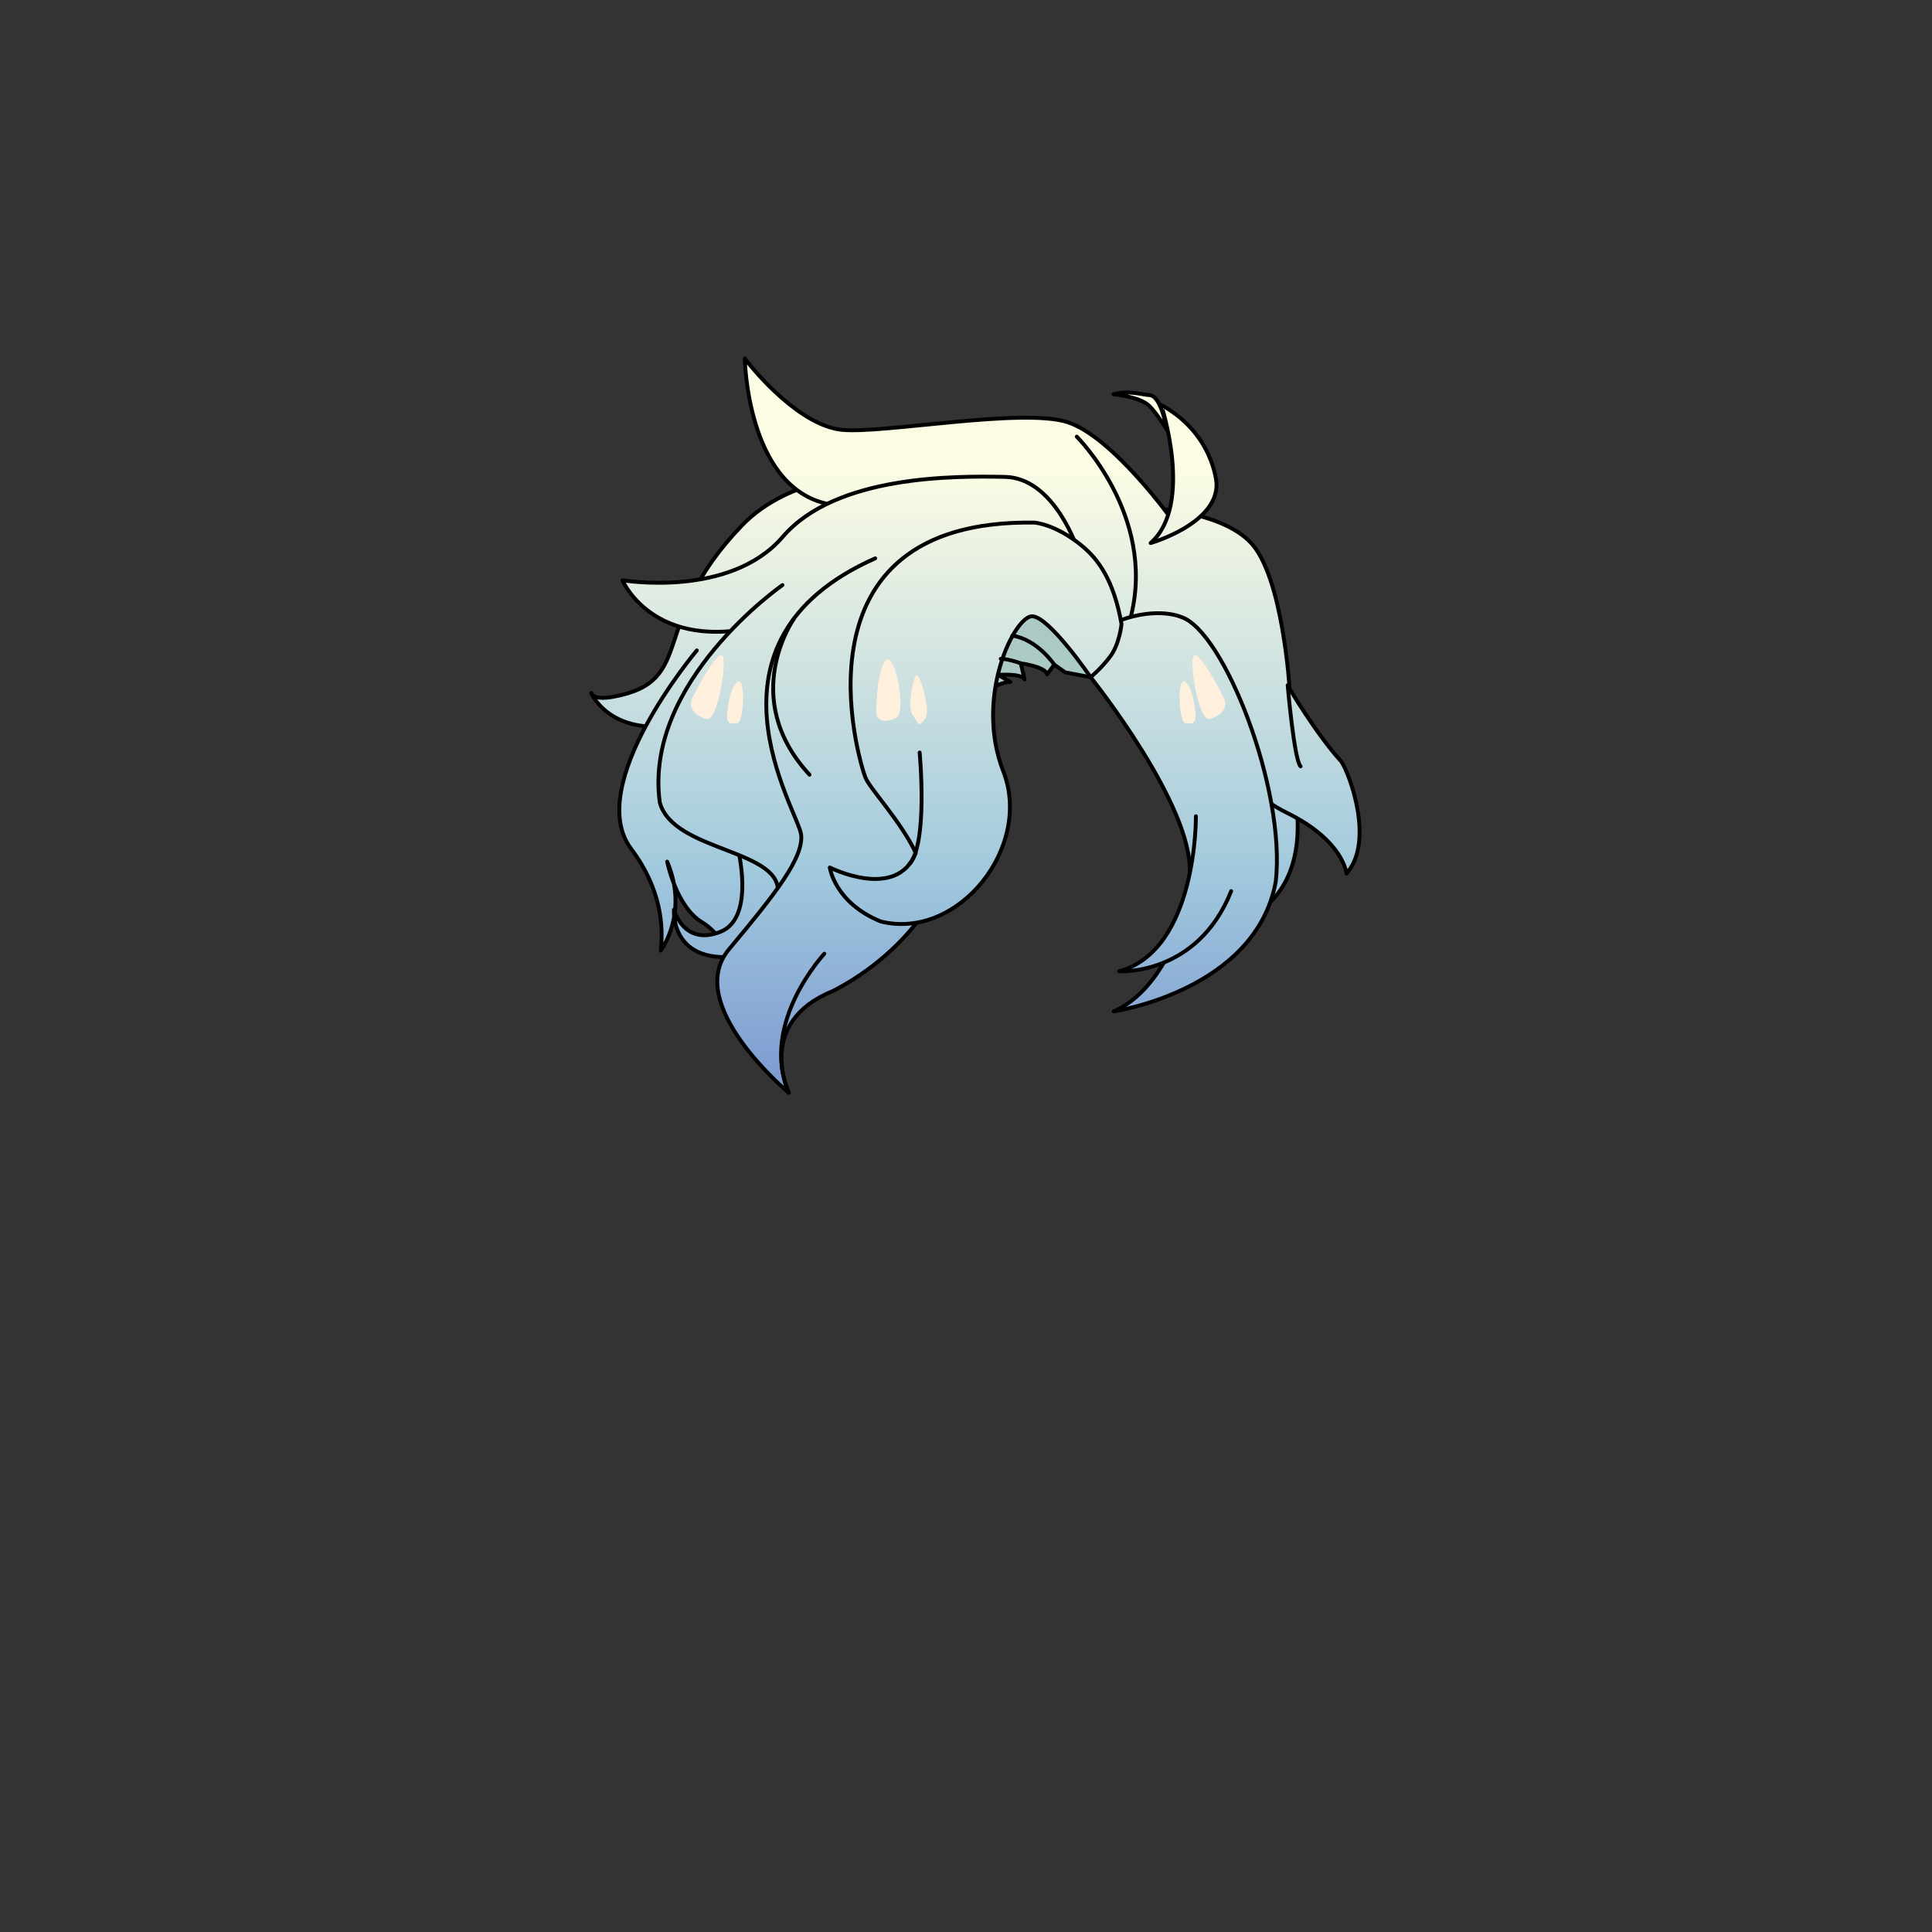 <svg xmlns="http://www.w3.org/2000/svg" width="500" height="500" version="1.1"><rect width="100%" height="100%" fill="#333333" stroke="none"/><g id="x9270"><g><g><g><linearGradient id="hair1XMLID_4637_" gradientUnits="userSpaceOnUse" x1="286.91" y1="121.667" x2="286.91" y2="332.338"><stop offset="0" style="stop-color:#FCFCE4"></stop><stop offset="0.5" style="stop-color:#A0C8DD"></stop><stop offset="1" style="stop-color:#5D6EC5"></stop></linearGradient><path style="fill:url(#hair1XMLID_4637_);stroke:#000000;stroke-linecap:round;stroke-linejoin:round;" d="M324.667,210.333c0,0,18.667-92-76.333-86.667l-0.667,35.667c0,0,24.503-0.776,39.667,9.333C303.333,179.333,324.667,210.333,324.667,210.333"></path><linearGradient id="hair1XMLID_4638_" gradientUnits="userSpaceOnUse" x1="324.353" y1="121.665" x2="324.353" y2="332.339"><stop offset="0" style="stop-color:#FCFCE4"></stop><stop offset="0.5" style="stop-color:#A0C8DD"></stop><stop offset="1" style="stop-color:#5D6EC5"></stop></linearGradient><path style="fill:url(#hair1XMLID_4638_);stroke:#000000;stroke-linecap:round;stroke-linejoin:round;" d="M335.334,207.667c0,0,3.999,20-10.334,28.667s-12-40-12-40S335.668,189.667,335.334,207.667z"></path><linearGradient id="hair1XMLID_4639_" gradientUnits="userSpaceOnUse" x1="323.535" y1="121.667" x2="323.535" y2="332.338"><stop offset="0" style="stop-color:#FCFCE4"></stop><stop offset="0.5" style="stop-color:#A0C8DD"></stop><stop offset="1" style="stop-color:#5D6EC5"></stop></linearGradient><path style="fill:url(#hair1XMLID_4639_);stroke:#000000;stroke-linecap:round;stroke-linejoin:round;" d="M295.209,131.324c0,0,20.297,0.363,28.541,9.176c8.243,8.813,10,37.75,10,37.75s6.917,11.75,13.379,18.837c2.205,3.247,8.649,20.809,1.334,28.97c0,0-0.714-8.474-15.38-15.684c-14.665-7.209-29.333-26.874-29.333-26.874"></path><linearGradient id="hair1XMLID_4640_" gradientUnits="userSpaceOnUse" x1="334.917" y1="121.667" x2="334.917" y2="332.339"><stop offset="0" style="stop-color:#FCFCE4"></stop><stop offset="0.5" style="stop-color:#A0C8DD"></stop><stop offset="1" style="stop-color:#5D6EC5"></stop></linearGradient><path style="fill:url(#hair1XMLID_4640_);stroke:#000000;stroke-linecap:round;stroke-linejoin:round;" d="M333.25,177.333c0,0,1.668,19.333,3.334,21"></path><linearGradient id="hair1XMLID_4641_" gradientUnits="userSpaceOnUse" x1="306.358" y1="121.667" x2="306.358" y2="332.339"><stop offset="0" style="stop-color:#FCFCE4"></stop><stop offset="0.5" style="stop-color:#A0C8DD"></stop><stop offset="1" style="stop-color:#5D6EC5"></stop></linearGradient><path style="fill:url(#hair1XMLID_4641_);stroke:#000000;stroke-linecap:round;stroke-linejoin:round;" d="M282.25,175.25c0,0,26.75,33.375,25.625,50.875S298,257.625,288.2,261.75c0,0,36.8-5.417,41.967-33.583c2.698-23.744-13.438-64.963-24.5-68.5c0,0-5.917-2.667-15.667,0.833"></path><linearGradient id="hair1XMLID_4642_" gradientUnits="userSpaceOnUse" x1="216" y1="121.667" x2="216" y2="332.338"><stop offset="0" style="stop-color:#FCFCE4"></stop><stop offset="0.5" style="stop-color:#A0C8DD"></stop><stop offset="1" style="stop-color:#5D6EC5"></stop></linearGradient><path style="fill:url(#hair1XMLID_4642_);stroke:#000000;stroke-linecap:round;stroke-linejoin:round;" d="M279,127.667c0,0-62.333-17.333-87,8.333s-11.333,40.333-33.333,44.333c-5.333,1-5.667-1-5.667-1s6.333,15,31,5.667s31.333-33.667,82-30.667"></path><linearGradient id="hair1XMLID_4643_" gradientUnits="userSpaceOnUse" x1="186.475" y1="121.667" x2="186.475" y2="332.338"><stop offset="0" style="stop-color:#FCFCE4"></stop><stop offset="0.5" style="stop-color:#A0C8DD"></stop><stop offset="1" style="stop-color:#5D6EC5"></stop></linearGradient><path style="fill:url(#hair1XMLID_4643_);stroke:#000000;stroke-linecap:round;stroke-linejoin:round;" d="M180.333,168.333c0,0-29.396,34.804-17,51.333c8,10.667,8.334,20.333,7.667,26.333c0,0,7.333-9.667,1.667-23c0,0,2.333,11.667,9,15.667S195,256,195,256l17.667-37L211,186"></path><linearGradient id="hair1XMLID_4644_" gradientUnits="userSpaceOnUse" x1="193.586" y1="121.665" x2="193.586" y2="332.34"><stop offset="0" style="stop-color:#FCFCE4"></stop><stop offset="0.5" style="stop-color:#A0C8DD"></stop><stop offset="1" style="stop-color:#5D6EC5"></stop></linearGradient><path style="fill:url(#hair1XMLID_4644_);stroke:#000000;stroke-linecap:round;stroke-linejoin:round;" d="M190.667,218.333c0,0,5.25,19.083-4.25,22.833s-12-5.75-12-5.75s-1.25,16.5,21,11.25s16.75-18.5,16.75-18.5"></path><linearGradient id="hair1XMLID_4645_" gradientUnits="userSpaceOnUse" x1="248.125" y1="121.667" x2="248.125" y2="332.338"><stop offset="0" style="stop-color:#FCFCE4"></stop><stop offset="0.5" style="stop-color:#A0C8DD"></stop><stop offset="1" style="stop-color:#5D6EC5"></stop></linearGradient><path style="fill:url(#hair1XMLID_4645_);stroke:#000000;stroke-linecap:round;stroke-linejoin:round;" d="M303.5,134.75c0,0-15.5-21.75-27.25-25.5s-47.5,3-58.25,2s-22.5-14.75-25.25-18.5c0,0,0.5,32.5,20.75,37.5s50,3,50,3"></path><path style="fill:none;stroke:#000000;stroke-linecap:round;stroke-linejoin:round;" d="M278.667,113c0,0,20.416,20.25,14.083,46.25"></path><g><linearGradient id="hair1XMLID_4646_" gradientUnits="userSpaceOnUse" x1="306.312" y1="121.667" x2="306.312" y2="332.338"><stop offset="0" style="stop-color:#FCFCE4"></stop><stop offset="0.5" style="stop-color:#A0C8DD"></stop><stop offset="1" style="stop-color:#5D6EC5"></stop></linearGradient><path style="fill:url(#hair1XMLID_4646_);stroke:#000000;stroke-linecap:round;stroke-linejoin:round;" d="M297.784,140.542c0,0,17.391-4.988,17.05-15.38c0,0-0.683-12.887-14.321-20.369C300.513,104.792,309.037,130.565,297.784,140.542z"></path><linearGradient id="hair1XMLID_4647_" gradientUnits="userSpaceOnUse" x1="295.043" y1="121.667" x2="295.043" y2="332.338"><stop offset="0" style="stop-color:#FCFCE4"></stop><stop offset="0.5" style="stop-color:#A0C8DD"></stop><stop offset="1" style="stop-color:#5D6EC5"></stop></linearGradient><path style="fill:url(#hair1XMLID_4647_);stroke:#000000;stroke-linecap:round;stroke-linejoin:round;" d="M301.919,111.132c0,0-1.33-8.789-4.475-8.885c-1.723-0.053-5.207-1.319-9.277-0.195c0,0,6.72,0.506,9.277,3C299.358,106.918,301.919,111.132,301.919,111.132z"></path></g><linearGradient id="hair1XMLID_4648_" gradientUnits="userSpaceOnUse" x1="220.083" y1="121.667" x2="220.083" y2="332.338"><stop offset="0" style="stop-color:#FCFCE4"></stop><stop offset="0.5" style="stop-color:#A0C8DD"></stop><stop offset="1" style="stop-color:#5D6EC5"></stop></linearGradient><path style="fill:url(#hair1XMLID_4648_);stroke:#000000;stroke-linecap:round;stroke-linejoin:round;" d="M279.083,142.667c0,0-6-19-19-19.25s-43.75-0.5-57.5,15.5s-41.5,11.25-41.5,11.25s8.75,20.75,40.5,10.5"></path><linearGradient id="hair1XMLID_4649_" gradientUnits="userSpaceOnUse" x1="193.201" y1="121.667" x2="193.201" y2="332.339"><stop offset="0" style="stop-color:#FCFCE4"></stop><stop offset="0.5" style="stop-color:#A0C8DD"></stop><stop offset="1" style="stop-color:#5D6EC5"></stop></linearGradient><path style="fill:url(#hair1XMLID_4649_);stroke:#000000;stroke-linecap:round;stroke-linejoin:round;" d="M202.5,151.417c0,0-36,25-31.75,56.25c3.5,13,32.5,12,30.5,24c0,0,16.5-13.75,3.25-28.5s11.5-44.5,11.5-44.5"></path><path style="fill:#ACCAC5;stroke:#000000;stroke-linecap:round;stroke-linejoin:round;" d="M282.25,175.25c0,0-9.916-18.417-16.916-18.583s-14.5,25.167-14.5,25.167s6.999-5.5,10.666-5.333l-3.166-1.833c0,0,6-0.5,6.833,1.167l-1-4.167c0,0,6.333,0.833,6.833,2.833l1.834-2.5l2.833,2L282.25,175.25z"></path><linearGradient id="hair1XMLID_4650_" gradientUnits="userSpaceOnUse" x1="215.936" y1="121.667" x2="215.936" y2="332.338"><stop offset="0" style="stop-color:#FCFCE4"></stop><stop offset="0.5" style="stop-color:#A0C8DD"></stop><stop offset="1" style="stop-color:#5D6EC5"></stop></linearGradient><path style="fill:url(#hair1XMLID_4650_);stroke:#000000;stroke-linecap:round;stroke-linejoin:round;" d="M244,157c0,0-6,32.333,0.333,49c7.833,19.5-9.833,40.833-28.833,50.5c-20.167,8.167-11.333,26.334-11.333,26.334s-27.5-22.834-15.5-37.167S208,222,207.333,216S178,166,226.5,144.5"></path><path style="fill:none;stroke:#000000;stroke-linecap:round;stroke-linejoin:round;" d="M213.333,246.833c0,0-16.667,17.833-9.333,35.667"></path><linearGradient id="hair1XMLID_4651_" gradientUnits="userSpaceOnUse" x1="252.5" y1="121.673" x2="252.5" y2="332.256"><stop offset="0" style="stop-color:#FCFCE4"></stop><stop offset="0.5" style="stop-color:#A0C8DD"></stop><stop offset="1" style="stop-color:#5D6EC5"></stop></linearGradient><path style="fill:url(#hair1XMLID_4651_);stroke:#000000;stroke-linecap:round;stroke-linejoin:round;" d="M282.25,175.25c0,0-10.525-15.412-15.02-15.761c-4.494-0.349-15.17,20.66-7.563,40.178c7.605,19.518-11.613,43.713-31.667,38.833c-12-4.833-13.25-14-13.25-14s17.25,8.75,22.25-3.75c-3.709-7.988-11.75-16.5-12.988-19.438c-1.7-4.033-20.571-67.108,43.738-66.062c0,0,5.424,0.379,12.25,6c4.282,3.526,8.25,8.964,10.25,20.25c0,0-0.5,5.25-3,8.5S282.25,175.25,282.25,175.25z"></path><linearGradient id="hair1XMLID_4652_" gradientUnits="userSpaceOnUse" x1="304.125" y1="121.667" x2="304.125" y2="332.338"><stop offset="0" style="stop-color:#FCFCE4"></stop><stop offset="0.5" style="stop-color:#A0C8DD"></stop><stop offset="1" style="stop-color:#5D6EC5"></stop></linearGradient><path style="fill:url(#hair1XMLID_4652_);stroke:#000000;stroke-linecap:round;stroke-linejoin:round;" d="M309.5,211.25c0,0,0.375,34.625-19.875,40.125c0,0,20.25,1.25,29-20.75"></path><path style="fill:none;stroke:#000000;stroke-linecap:round;stroke-linejoin:round;" d="M238,194.75c0,0,2.25,23.75-2.75,29"></path><path style="fill:none;stroke:#000000;stroke-linecap:round;stroke-linejoin:round;" d="M205.5,160.083c0,0-14.5,20.417,4,40.417"></path><path style="fill:none;stroke:#000000;stroke-linecap:round;stroke-linejoin:round;" d="M272.834,172c0,0-4.334-6.5-10.834-7.5"></path><path style="fill:none;stroke:#000000;stroke-linecap:round;stroke-linejoin:round;" d="M264.167,171.667c0,0-3.167-1.167-5.167-1.167"></path></g></g><g><g><path style="fill:#FFF0DE;" d="M179.107,180.757c0,0,5.335-10.679,7.472-11.21c2.136-0.534-0.744,17.4-3.738,16.547C180.04,185.294,178.039,183.293,179.107,180.757z"></path><path style="fill:#FFF0DE;" d="M188.177,185.023c0,0,0.411-6.983,2.67-8.538c2.259-1.557,1.602,10.673,0,10.673C189.245,187.159,188.177,187.694,188.177,185.023z"></path><path style="fill:#FFF0DE;" d="M316.813,180.753c0,0-5.337-10.675-7.472-11.207c-2.134-0.534,0.743,17.4,3.734,16.547C315.879,185.293,317.881,183.293,316.813,180.753z"></path><path style="fill:#FFF0DE;" d="M309.415,185.024c0,0-0.411-6.984-2.672-8.541c-2.26-1.555-1.6,10.676,0,10.676C308.347,187.159,309.415,187.694,309.415,185.024z"></path><path style="fill:#FFF0DE;" d="M226.782,184.165c0,0,0-10.41,2.403-13.211c2.4-2.802,5.523,13.451,2.804,14.811C229.585,186.967,226.782,186.967,226.782,184.165z"></path><path style="fill:#FFF0DE;" d="M236.259,185.165c-1.606-2.003,0-9.208,0.799-10.41c0.801-1.201,4.002,9.207,2.402,11.208C237.396,188.542,237.858,187.165,236.259,185.165z"></path></g></g></g></g></svg>